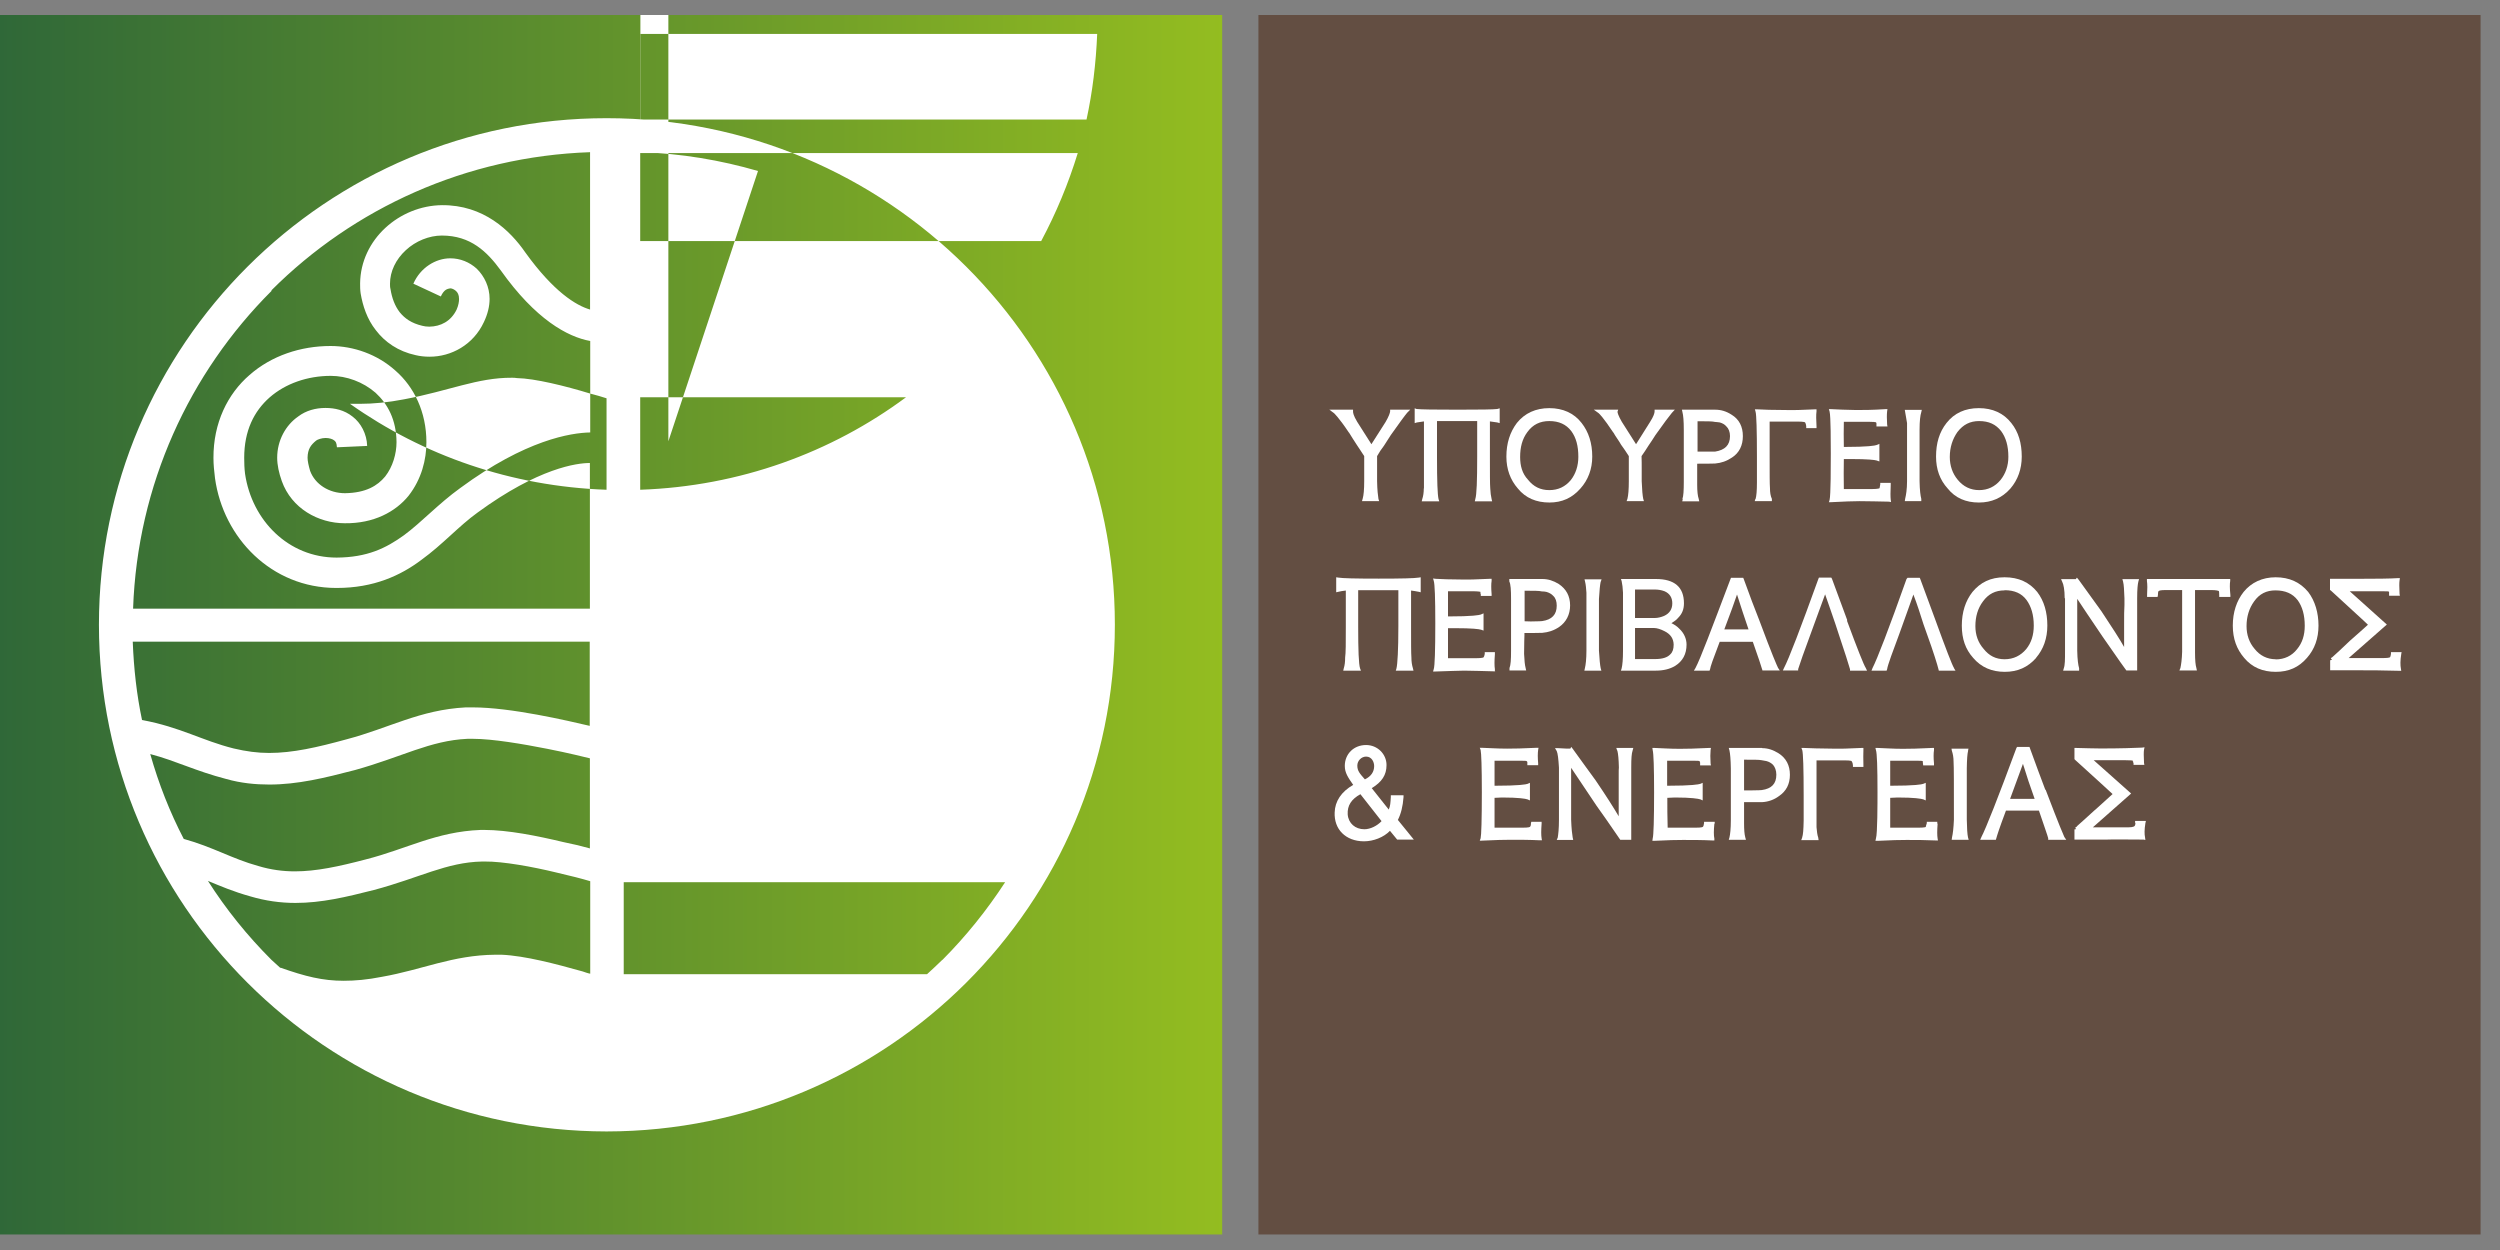 <svg width="110" height="55" viewBox="0 0 110 55" fill="none" xmlns="http://www.w3.org/2000/svg">
<rect x="0" y="0" width="110" height="55" fill="#808080" stroke="none"/>
<g clip-path="url(#clip0_200_1378)">
<path d="M109.146 0.659H55.37V54.317H109.146V0.659Z" fill="#634E42"/>
<path d="M59.353 19.028C59.466 19.211 59.579 19.393 59.7 19.575C59.806 19.742 59.927 19.909 60.025 20.069V21.17C60.025 21.534 60.002 21.793 59.957 21.945L59.927 22.051H60.682L60.652 21.952C60.63 21.808 60.599 21.572 60.592 21.17V20.069C60.682 19.909 60.781 19.757 60.894 19.613C61 19.454 61.09 19.302 61.196 19.142C61.574 18.611 61.793 18.307 61.914 18.163L62.05 18.026H61.166V18.102C61.158 18.17 61.113 18.315 60.962 18.573L60.342 19.545L59.715 18.558C59.549 18.284 59.534 18.155 59.534 18.117V18.026H58.491L58.695 18.178C58.695 18.178 58.892 18.345 59.353 19.036V19.028Z" fill="white"/>
<path d="M68.17 22.111C68.729 22.111 69.168 21.914 69.538 21.496C69.878 21.117 70.059 20.638 70.059 20.091C70.059 19.499 69.901 19.006 69.591 18.611C69.258 18.178 68.767 17.958 68.17 17.958C67.573 17.958 67.09 18.178 66.742 18.611C66.44 19.013 66.281 19.499 66.281 20.091C66.281 20.646 66.455 21.117 66.787 21.496C67.127 21.914 67.596 22.111 68.178 22.111H68.17ZM68.17 18.527C68.593 18.527 68.911 18.672 69.137 18.968C69.349 19.256 69.447 19.621 69.447 20.099C69.447 20.494 69.334 20.843 69.115 21.124C68.873 21.413 68.563 21.565 68.17 21.565C67.777 21.565 67.475 21.413 67.233 21.109C66.976 20.836 66.886 20.494 66.886 20.107C66.886 19.681 66.976 19.317 67.203 19.013C67.445 18.679 67.762 18.527 68.17 18.527Z" fill="white"/>
<path d="M77.237 21.952L77.207 22.051H77.963V21.952C77.902 21.823 77.879 21.663 77.879 21.481C77.864 21.299 77.864 20.843 77.864 20.099V18.55H79.111C79.361 18.55 79.421 18.58 79.421 18.58C79.428 18.596 79.466 18.649 79.474 18.762V18.838H79.927V18.762C79.912 18.482 79.904 18.261 79.927 18.094V18.011H79.859C79.285 18.041 78.892 18.049 78.567 18.041C78.016 18.041 77.57 18.026 77.328 18.011H77.215L77.245 18.117C77.283 18.239 77.305 18.922 77.305 20.107V21.223C77.305 21.595 77.283 21.831 77.245 21.96L77.237 21.952Z" fill="white"/>
<path d="M61.755 35.082V34.991H61.196V35.074C61.181 35.325 61.173 35.469 61.105 35.621L60.357 34.679C60.803 34.406 61.007 34.102 61.007 33.662C61.007 33.176 60.606 32.781 60.108 32.781C59.564 32.781 59.171 33.176 59.171 33.7C59.171 34.004 59.314 34.209 59.541 34.535C59.012 34.839 58.74 35.257 58.725 35.75C58.71 36.107 58.823 36.426 59.05 36.654C59.277 36.882 59.609 37.018 60.017 37.018C60.425 37.018 60.886 36.844 61.158 36.555L61.475 36.942H62.208L61.506 36.077C61.642 35.811 61.725 35.484 61.755 35.074V35.082ZM60.108 33.29C60.365 33.29 60.463 33.54 60.463 33.707C60.463 33.958 60.327 34.163 60.055 34.292C59.828 34.034 59.722 33.92 59.722 33.685C59.722 33.472 59.904 33.29 60.108 33.29ZM59.858 34.945L60.788 36.13C60.599 36.335 60.297 36.487 60.032 36.487C59.632 36.487 59.33 36.228 59.299 35.834C59.277 35.446 59.458 35.165 59.858 34.945Z" fill="white"/>
<path d="M90.861 26.319V28.627C90.861 29.022 90.861 29.257 90.808 29.402L90.778 29.508H91.481V29.402C91.443 29.273 91.405 29.029 91.398 28.627V26.349C91.602 26.653 91.942 27.177 92.508 28.004C92.75 28.346 93.007 28.718 93.302 29.143L93.559 29.5H94.035V26.319C94.035 25.939 94.058 25.703 94.088 25.59L94.118 25.483H93.385L93.415 25.59C93.453 25.734 93.461 25.977 93.476 26.326V26.622C93.461 26.805 93.461 27.108 93.461 27.503V28.468C93.272 28.126 92.924 27.594 92.463 26.896C92.184 26.508 91.866 26.068 91.466 25.514L91.383 25.415L91.337 25.483H90.688L90.74 25.605C90.793 25.703 90.846 25.946 90.846 26.326L90.861 26.319Z" fill="white"/>
<path d="M71.321 25.476L71.352 25.567C71.382 25.703 71.404 25.878 71.412 26.076V28.642C71.412 29.007 71.389 29.257 71.352 29.409L71.321 29.508H72.855C73.188 29.508 73.467 29.44 73.701 29.303C74.041 29.09 74.208 28.779 74.208 28.361C74.208 28.103 74.094 27.852 73.89 27.663C73.784 27.549 73.656 27.473 73.543 27.42C73.656 27.344 73.762 27.283 73.845 27.177C74.019 27.002 74.094 26.797 74.094 26.546C74.094 25.832 73.679 25.476 72.855 25.476H71.321ZM73.218 27.101C73.089 27.154 72.946 27.192 72.81 27.192H71.941V25.939H72.81C72.953 25.939 73.105 25.962 73.24 26.015C73.467 26.113 73.581 26.296 73.581 26.546C73.581 26.797 73.467 26.987 73.218 27.101ZM71.941 27.632H72.772C72.908 27.632 73.067 27.685 73.233 27.769C73.497 27.898 73.633 28.088 73.641 28.361C73.641 28.559 73.596 28.695 73.49 28.794C73.361 28.931 73.142 28.999 72.825 28.999H71.941V27.625V27.632Z" fill="white"/>
<path d="M83.819 22.051H84.537V21.952C84.499 21.808 84.469 21.572 84.461 21.17V18.915C84.461 18.512 84.492 18.277 84.537 18.132L84.56 18.034H83.811L83.827 18.132C83.857 18.269 83.872 18.421 83.91 18.618C83.91 18.816 83.91 19.651 83.91 21.17C83.91 21.534 83.864 21.793 83.827 21.944L83.811 22.051H83.819Z" fill="white"/>
<path d="M87.076 22.111C87.62 22.111 88.088 21.914 88.458 21.496C88.783 21.117 88.957 20.638 88.957 20.091C88.957 19.499 88.813 19.006 88.496 18.611C88.156 18.178 87.672 17.958 87.068 17.958C86.463 17.958 85.987 18.178 85.647 18.611C85.33 19.013 85.186 19.499 85.186 20.091C85.186 20.646 85.353 21.117 85.7 21.496C86.033 21.914 86.501 22.111 87.068 22.111H87.076ZM87.076 18.527C87.514 18.527 87.816 18.672 88.05 18.968C88.262 19.256 88.368 19.621 88.368 20.099C88.368 20.494 88.247 20.843 88.02 21.124C87.778 21.413 87.461 21.565 87.083 21.565C86.705 21.565 86.388 21.413 86.139 21.109C85.912 20.836 85.791 20.494 85.791 20.107C85.791 19.681 85.912 19.317 86.124 19.013C86.38 18.679 86.683 18.527 87.083 18.527H87.076Z" fill="white"/>
<path d="M74.042 21.952L74.019 22.058H74.767L74.744 21.952C74.699 21.823 74.676 21.618 74.676 21.329C74.676 20.798 74.676 20.631 74.676 20.517C74.676 20.479 74.676 20.448 74.676 20.403C74.926 20.403 75.334 20.403 75.462 20.395C75.734 20.372 75.976 20.289 76.21 20.13C76.528 19.924 76.686 19.598 76.686 19.188C76.686 18.778 76.528 18.451 76.188 18.246C75.953 18.094 75.719 18.026 75.462 18.026H74.004L74.027 18.132C74.064 18.269 74.087 18.512 74.087 18.93V21.208C74.087 21.58 74.072 21.831 74.027 21.952H74.042ZM75.462 18.565C75.523 18.565 75.591 18.58 75.674 18.588C75.795 18.626 75.885 18.672 75.961 18.763C76.059 18.854 76.12 19.006 76.12 19.188C76.12 19.59 75.893 19.803 75.462 19.871C75.432 19.871 75.326 19.871 74.956 19.871H74.692V18.535C75.1 18.535 75.349 18.535 75.462 18.565Z" fill="white"/>
<path d="M70.437 25.59L70.468 25.491H69.719L69.742 25.59C69.78 25.734 69.787 25.886 69.803 26.083C69.803 26.265 69.803 27.101 69.803 28.627C69.803 28.992 69.772 29.257 69.735 29.402L69.712 29.508H70.46L70.43 29.402C70.4 29.257 70.377 29.014 70.354 28.627V26.357C70.377 25.969 70.4 25.734 70.43 25.59H70.437Z" fill="white"/>
<path d="M60.674 25.46C59.632 25.46 59.057 25.445 58.891 25.415L58.793 25.4V26.06L58.891 26.038C58.982 26.015 59.08 26 59.216 25.984V27.556C59.216 28.293 59.216 28.741 59.186 28.931C59.186 29.113 59.171 29.265 59.125 29.409L59.103 29.508H59.881L59.843 29.409C59.783 29.219 59.76 28.612 59.76 27.556V25.969H61.528V27.556C61.528 28.612 61.49 29.219 61.445 29.409L61.415 29.508H62.193L62.17 29.409C62.125 29.265 62.102 29.113 62.102 28.931C62.087 28.741 62.087 28.293 62.087 27.556V25.984C62.201 26 62.314 26.015 62.42 26.038L62.511 26.06V25.4L62.42 25.415C62.231 25.445 61.694 25.46 60.652 25.46H60.674Z" fill="white"/>
<path d="M70.988 19.028C71.087 19.211 71.223 19.378 71.328 19.568C71.449 19.735 71.563 19.902 71.668 20.069V21.17C71.668 21.534 71.646 21.793 71.608 21.945L71.57 22.051H72.333L72.303 21.952C72.273 21.808 72.25 21.572 72.235 21.17V20.608C72.235 20.426 72.235 20.251 72.228 20.069C72.333 19.924 72.439 19.757 72.53 19.613C72.635 19.461 72.741 19.302 72.84 19.142C73.217 18.611 73.444 18.307 73.565 18.163L73.693 18.026H72.802V18.102C72.802 18.17 72.764 18.315 72.598 18.573L71.986 19.545L71.359 18.558C71.2 18.284 71.17 18.155 71.17 18.117L71.2 18.026H70.127L70.338 18.178C70.376 18.208 70.543 18.368 70.988 19.036V19.028Z" fill="white"/>
<path d="M80.464 22.096H80.57C81.136 22.066 81.567 22.051 81.824 22.051C82.247 22.051 82.663 22.066 83.109 22.073L83.207 22.089L83.192 21.99C83.177 21.853 83.177 21.633 83.192 21.337V21.246H82.731V21.314C82.716 21.42 82.7 21.466 82.7 21.481C82.7 21.481 82.655 21.519 82.353 21.519H81.129C81.121 21.041 81.121 20.608 81.129 20.198H81.439C82.194 20.198 82.474 20.236 82.564 20.259L82.693 20.304V19.529L82.564 19.583C82.496 19.605 82.224 19.666 81.129 19.666C81.121 19.271 81.121 18.914 81.129 18.558H82.194C82.444 18.558 82.519 18.573 82.542 18.58L82.557 18.603V18.618H82.564V18.763H83.048L83.033 18.671C83.018 18.444 83.018 18.231 83.033 18.102L83.048 18.003H82.95C82.368 18.041 81.983 18.041 81.673 18.041C81.227 18.034 80.857 18.018 80.577 18.003H80.471L80.502 18.11C80.555 18.299 80.555 19.552 80.555 19.962C80.555 20.418 80.555 21.8 80.502 21.998L80.471 22.104L80.464 22.096Z" fill="white"/>
<path d="M86.592 33.032L86.614 32.94H85.866L85.881 33.032C85.927 33.168 85.957 33.32 85.957 33.518C85.972 33.707 85.972 34.543 85.972 36.069C85.957 36.426 85.927 36.684 85.889 36.844L85.874 36.95H86.622L86.592 36.844C86.561 36.699 86.546 36.449 86.539 36.062V33.798C86.546 33.404 86.561 33.176 86.599 33.024L86.592 33.032Z" fill="white"/>
<path d="M89.993 34.748C89.804 34.239 89.57 33.632 89.313 32.91L89.297 32.864H88.753L88.723 32.91C87.907 35.12 87.386 36.434 87.182 36.828L87.129 36.95H87.817L87.839 36.882C87.869 36.768 87.96 36.472 88.262 35.667H89.713C89.955 36.38 90.091 36.76 90.121 36.882V36.95H90.915L90.831 36.828C90.794 36.745 90.62 36.358 90.008 34.748H89.993ZM89.524 35.15H88.444C88.716 34.414 88.889 33.935 89.01 33.609C89.162 34.11 89.335 34.626 89.524 35.15Z" fill="white"/>
<path d="M89.585 28.946C89.917 28.559 90.083 28.08 90.083 27.526C90.083 26.941 89.94 26.44 89.637 26.045C89.29 25.62 88.821 25.4 88.202 25.4C87.582 25.4 87.136 25.628 86.789 26.045C86.479 26.44 86.32 26.941 86.32 27.526C86.32 28.111 86.479 28.566 86.819 28.946C87.174 29.364 87.643 29.561 88.209 29.561C88.776 29.561 89.222 29.364 89.592 28.946H89.585ZM88.202 25.969C88.632 25.969 88.95 26.106 89.169 26.402C89.373 26.683 89.486 27.055 89.486 27.526C89.486 27.936 89.38 28.278 89.154 28.559C88.912 28.847 88.595 29.007 88.202 29.007C87.809 29.007 87.514 28.847 87.28 28.551C87.031 28.27 86.917 27.928 86.917 27.549C86.917 27.131 87.023 26.767 87.25 26.463C87.492 26.129 87.801 25.977 88.202 25.977V25.969Z" fill="white"/>
<path d="M85.973 29.387C85.889 29.25 85.617 28.544 85.164 27.298C84.968 26.789 84.756 26.167 84.492 25.476L84.469 25.422H83.933L83.887 25.476C83.109 27.67 82.595 28.999 82.391 29.394L82.346 29.508H83.011L83.033 29.447C83.056 29.265 83.305 28.604 83.562 27.913C83.865 27.093 84.061 26.501 84.189 26.159C84.356 26.592 84.499 27.04 84.635 27.473L84.786 27.898C85.073 28.688 85.247 29.257 85.293 29.447L85.308 29.508H86.041L85.973 29.394V29.387Z" fill="white"/>
<path d="M98.129 25.476H94.465V25.567C94.487 25.711 94.487 25.924 94.472 26.174V26.265H94.933L94.948 26.189C94.948 26.083 94.963 26.022 94.971 26.015C95.009 25.984 95.062 25.962 95.311 25.962H96.014V28.673C96.006 29.007 95.969 29.25 95.938 29.394L95.893 29.5H96.664L96.641 29.394C96.603 29.265 96.581 29.06 96.581 28.711V25.962H97.283C97.525 25.962 97.601 25.992 97.631 26.007C97.638 26.03 97.646 26.083 97.646 26.189V26.265H98.137V26.182C98.107 25.893 98.107 25.688 98.129 25.559V25.468V25.476Z" fill="white"/>
<path d="M100.132 25.4C99.543 25.4 99.059 25.628 98.719 26.045C98.409 26.44 98.243 26.941 98.243 27.526C98.243 28.111 98.417 28.566 98.742 28.946C99.089 29.364 99.558 29.561 100.132 29.561C100.706 29.561 101.145 29.364 101.507 28.946C101.847 28.559 102.014 28.088 102.014 27.526C102.014 26.964 101.862 26.44 101.56 26.045C101.205 25.62 100.737 25.4 100.125 25.4H100.132ZM100.132 29.007C99.754 29.007 99.437 28.847 99.203 28.551C98.961 28.27 98.848 27.928 98.848 27.549C98.848 27.131 98.961 26.767 99.18 26.463C99.414 26.129 99.724 25.977 100.117 25.977C100.548 25.977 100.873 26.113 101.099 26.41C101.303 26.691 101.409 27.063 101.409 27.534C101.409 27.944 101.303 28.285 101.069 28.566C100.842 28.855 100.518 29.014 100.125 29.014L100.132 29.007Z" fill="white"/>
<path d="M93.959 36.213C93.959 36.213 93.959 36.32 93.913 36.35C93.913 36.35 93.876 36.403 93.641 36.403H92.085L93.77 34.915L92.123 33.449H93.49C93.77 33.449 93.83 33.464 93.83 33.464C93.845 33.464 93.845 33.487 93.845 33.502L93.861 33.517V33.54C93.861 33.54 93.861 33.556 93.876 33.586V33.654H94.352L94.337 33.571C94.321 33.282 94.321 33.077 94.337 32.986L94.359 32.88L94.253 32.895C93.936 32.91 93.301 32.933 92.432 32.933C92.108 32.933 91.76 32.918 91.359 32.91H91.276V33.404L91.314 33.442C92.296 34.33 92.795 34.793 92.954 34.938C92.848 35.029 92.644 35.226 92.183 35.636L92.153 35.659C91.783 35.993 91.541 36.221 91.405 36.335C91.375 36.38 91.352 36.396 91.329 36.403L91.307 36.426L91.352 36.479L91.276 36.494V36.942H92.697C93.029 36.927 93.558 36.942 94.314 36.942L94.397 36.958L94.382 36.844C94.352 36.707 94.352 36.502 94.397 36.221L94.42 36.122H93.944V36.198L93.959 36.213Z" fill="white"/>
<path d="M105.685 28.695H105.202V28.771C105.202 28.771 105.187 28.878 105.164 28.916C105.164 28.916 105.126 28.954 104.892 28.954H103.343L105.021 27.48L103.388 26.015H104.749C105.021 26.015 105.089 26.022 105.089 26.022C105.104 26.038 105.111 26.038 105.119 26.045V26.076C105.119 26.076 105.119 26.129 105.119 26.144V26.212H105.595L105.58 26.129C105.565 25.832 105.565 25.635 105.58 25.544L105.595 25.438H105.504C105.187 25.46 104.567 25.468 103.668 25.468H102.52V25.962L102.55 25.977C103.479 26.835 104.023 27.321 104.189 27.488C104.099 27.579 103.865 27.776 103.396 28.194C103.033 28.544 102.784 28.771 102.656 28.885C102.618 28.916 102.603 28.938 102.572 28.946L102.557 28.969L102.61 29.029L102.527 29.052V29.493H102.61C103.23 29.493 103.683 29.493 103.955 29.493C104.288 29.493 104.817 29.493 105.557 29.515H105.655L105.64 29.424C105.61 29.273 105.61 29.06 105.655 28.779L105.67 28.688L105.685 28.695Z" fill="white"/>
<path d="M85.24 36.236V36.16H84.779V36.221C84.749 36.327 84.733 36.358 84.733 36.388C84.733 36.388 84.688 36.418 84.409 36.418H83.169V35.105C83.29 35.105 83.388 35.09 83.494 35.09C84.242 35.09 84.529 35.143 84.628 35.173L84.733 35.219V34.444L84.62 34.49C84.56 34.512 84.28 34.573 83.169 34.573V33.472H84.257C84.507 33.472 84.575 33.472 84.605 33.495V33.525V33.548L84.62 33.677H85.096V33.593C85.073 33.343 85.073 33.153 85.096 33.001V32.91H85.005C84.424 32.94 84.038 32.948 83.728 32.948C83.283 32.948 82.912 32.918 82.633 32.91H82.519L82.542 33.009C82.588 33.13 82.61 33.768 82.61 34.862C82.61 35.317 82.61 36.692 82.542 36.889L82.519 36.996H82.633C83.2 36.965 83.63 36.958 83.887 36.958C84.303 36.958 84.711 36.958 85.172 36.98H85.27L85.255 36.897C85.232 36.76 85.232 36.547 85.255 36.244L85.24 36.236Z" fill="white"/>
<path d="M62.647 21.489C62.647 21.663 62.624 21.831 62.579 21.96L62.556 22.058H63.327L63.296 21.96C63.251 21.77 63.228 21.17 63.228 20.107V18.527H64.996V20.107C64.996 21.162 64.974 21.77 64.913 21.96L64.891 22.058H65.654L65.631 21.96C65.601 21.831 65.578 21.671 65.571 21.489C65.556 21.306 65.556 20.851 65.556 20.107V18.542C65.692 18.558 65.782 18.573 65.88 18.588L65.986 18.618V17.965L65.88 17.996C65.699 18.018 65.163 18.026 64.143 18.026C63.123 18.026 62.518 18.018 62.329 17.996L62.246 17.965V18.618L62.344 18.588C62.443 18.573 62.533 18.558 62.654 18.542V21.489H62.647Z" fill="white"/>
<path d="M71.163 33.024C71.201 33.168 71.223 33.411 71.231 33.776C71.223 33.829 71.223 33.928 71.223 34.057V35.917C71.019 35.568 70.679 35.029 70.203 34.33C69.916 33.95 69.614 33.51 69.206 32.956L69.138 32.864L69.092 32.94C69.017 32.94 68.835 32.94 68.548 32.918H68.42L68.496 33.047C68.541 33.145 68.571 33.389 68.594 33.776V36.077C68.594 36.472 68.564 36.707 68.541 36.851L68.496 36.958H69.221L69.198 36.851C69.175 36.715 69.145 36.472 69.13 36.069V33.783C69.342 34.095 69.689 34.619 70.249 35.454C70.505 35.803 70.777 36.206 71.072 36.631L71.291 36.95H71.775V33.753C71.775 33.373 71.79 33.153 71.835 33.024L71.865 32.91H71.117L71.155 33.024H71.163Z" fill="white"/>
<path d="M67.831 36.236V36.16H67.377L67.362 36.221C67.362 36.327 67.339 36.358 67.324 36.373C67.324 36.388 67.271 36.418 66.992 36.418H65.76V35.105C65.874 35.105 65.979 35.09 66.085 35.09C66.826 35.09 67.12 35.143 67.211 35.173L67.317 35.219V34.444L67.211 34.49C67.143 34.512 66.863 34.573 65.76 34.573V33.472H66.826C67.09 33.472 67.158 33.472 67.181 33.495C67.181 33.51 67.196 33.51 67.196 33.51V33.525H67.203V33.669H67.679V33.586C67.657 33.335 67.657 33.145 67.679 32.994L67.695 32.903H67.596C67.014 32.933 66.614 32.94 66.312 32.94C65.866 32.94 65.496 32.91 65.209 32.903H65.11L65.148 33.001C65.178 33.138 65.201 33.761 65.201 34.854C65.201 36.069 65.178 36.76 65.148 36.882L65.11 36.988H65.209C65.805 36.958 66.221 36.95 66.478 36.95C66.886 36.95 67.302 36.95 67.755 36.973H67.846L67.831 36.889C67.808 36.753 67.808 36.54 67.831 36.236Z" fill="white"/>
<path d="M69.085 26.645C69.085 26.22 68.911 25.916 68.586 25.696C68.352 25.552 68.118 25.476 67.861 25.476H66.41V25.582C66.471 25.711 66.486 25.954 66.486 26.357V28.642C66.486 29.029 66.471 29.257 66.418 29.394V29.5H67.151L67.128 29.394C67.09 29.25 67.075 29.067 67.06 28.771C67.06 28.24 67.075 28.073 67.075 27.966C67.075 27.928 67.075 27.89 67.075 27.852C67.324 27.852 67.733 27.852 67.861 27.845C68.125 27.822 68.382 27.739 68.601 27.587C68.904 27.382 69.085 27.047 69.085 26.637V26.645ZM67.075 25.992C67.475 25.992 67.733 25.992 67.838 26.022C67.914 26.022 67.989 26.03 68.05 26.045C68.171 26.083 68.269 26.136 68.344 26.22C68.45 26.319 68.496 26.463 68.496 26.653C68.496 27.04 68.284 27.268 67.853 27.328C67.823 27.328 67.71 27.344 67.355 27.344C67.272 27.344 67.173 27.336 67.083 27.336V26L67.075 25.992Z" fill="white"/>
<path d="M81.28 27.291C81.091 26.782 80.864 26.159 80.607 25.468L80.577 25.415H80.033L80.01 25.468C79.217 27.663 78.711 28.984 78.499 29.386L78.446 29.5H79.119V29.44C79.172 29.257 79.406 28.597 79.663 27.906C79.965 27.063 80.184 26.493 80.305 26.151C80.464 26.584 80.607 27.032 80.758 27.458L80.902 27.898C81.166 28.68 81.348 29.257 81.401 29.447V29.508H82.149L82.096 29.394C82.005 29.257 81.726 28.551 81.265 27.306L81.28 27.291Z" fill="white"/>
<path d="M65.775 29.523V29.44C65.752 29.311 65.752 29.083 65.775 28.787V28.695H65.329V28.771C65.314 28.863 65.284 28.916 65.276 28.923C65.276 28.923 65.238 28.961 64.951 28.961H63.712V27.64H64.029C64.778 27.64 65.065 27.678 65.17 27.708L65.276 27.746V26.987L65.155 27.04C65.087 27.063 64.815 27.123 63.712 27.123V26.015H64.785C65.042 26.015 65.11 26.038 65.133 26.038C65.133 26.038 65.135 26.045 65.14 26.06V26.076V26.091C65.14 26.091 65.14 26.129 65.155 26.151V26.22H65.631V26.144C65.609 25.886 65.609 25.681 65.631 25.559V25.468H65.541C64.959 25.498 64.573 25.506 64.264 25.498C63.818 25.498 63.455 25.483 63.168 25.468L63.055 25.453L63.085 25.559C63.13 25.688 63.153 26.319 63.153 27.42C63.153 28.627 63.13 29.311 63.085 29.44L63.055 29.546H63.168C63.742 29.531 64.15 29.508 64.422 29.508C64.846 29.508 65.254 29.531 65.707 29.538H65.79L65.775 29.523Z" fill="white"/>
<path d="M77.532 32.91H76.066L76.097 33.024C76.127 33.161 76.15 33.404 76.157 33.814V36.084C76.157 36.472 76.127 36.715 76.097 36.844L76.066 36.95H76.822L76.792 36.844C76.754 36.699 76.739 36.51 76.739 36.213V35.294C76.988 35.294 77.404 35.294 77.54 35.294C77.804 35.279 78.061 35.188 78.273 35.029C78.598 34.809 78.756 34.497 78.756 34.087C78.756 33.677 78.59 33.358 78.258 33.145C78.016 32.994 77.782 32.918 77.532 32.918V32.91ZM76.731 33.426C77.154 33.426 77.404 33.426 77.51 33.449C77.57 33.464 77.646 33.472 77.721 33.487C77.835 33.517 77.933 33.571 78.016 33.654C78.099 33.753 78.159 33.897 78.159 34.087C78.159 34.482 77.955 34.702 77.517 34.763C77.479 34.763 77.389 34.778 77.019 34.778H76.739V33.434L76.731 33.426Z" fill="white"/>
<path d="M81.99 32.91H81.9C81.363 32.94 80.947 32.948 80.615 32.94C80.086 32.94 79.625 32.918 79.383 32.91H79.262L79.3 33.009C79.338 33.145 79.361 33.806 79.361 34.998V36.115C79.353 36.502 79.338 36.722 79.293 36.859L79.255 36.965H80.018L80.003 36.859C79.958 36.73 79.942 36.57 79.927 36.396C79.927 36.206 79.927 35.758 79.927 35.006V33.457H81.166C81.439 33.457 81.469 33.487 81.469 33.487C81.484 33.517 81.522 33.556 81.529 33.677V33.745H81.99V33.662C81.983 33.381 81.983 33.161 81.99 33.001V32.91Z" fill="white"/>
<path d="M75.447 36.236V36.16H74.978V36.221C74.963 36.327 74.948 36.358 74.933 36.373C74.933 36.388 74.88 36.418 74.601 36.418H73.377C73.362 35.955 73.362 35.522 73.362 35.105C73.467 35.105 73.596 35.09 73.694 35.09C74.427 35.09 74.722 35.143 74.82 35.173L74.918 35.219V34.444L74.812 34.49C74.737 34.512 74.457 34.573 73.354 34.573V33.472H74.434C74.691 33.472 74.752 33.472 74.79 33.495V33.525L74.805 33.548V33.677H75.281L75.266 33.593C75.251 33.343 75.251 33.153 75.266 33.001L75.281 32.91H75.183C74.593 32.94 74.215 32.948 73.906 32.948C73.452 32.948 73.082 32.918 72.81 32.91H72.704L72.719 33.009C72.757 33.145 72.78 33.768 72.78 34.862C72.78 36.077 72.757 36.768 72.719 36.889L72.704 36.996H72.787C73.369 36.965 73.792 36.958 74.049 36.958C74.48 36.958 74.895 36.958 75.341 36.98H75.432V36.897C75.402 36.76 75.402 36.547 75.432 36.244L75.447 36.236Z" fill="white"/>
<path d="M77.532 29.44L77.547 29.5H78.31L78.235 29.387C78.182 29.28 77.985 28.84 77.411 27.298C77.215 26.805 76.98 26.189 76.724 25.476L76.701 25.422H76.164L76.142 25.476C75.311 27.67 74.812 28.999 74.6 29.394L74.532 29.508H75.22L75.243 29.447C75.258 29.333 75.363 29.03 75.666 28.24H77.124C77.366 28.931 77.502 29.326 77.532 29.447V29.44ZM76.935 27.693H75.87C76.142 26.972 76.315 26.501 76.429 26.159C76.595 26.668 76.754 27.177 76.935 27.693Z" fill="white"/>
<path d="M53.776 0.659H0V54.317H53.776V0.659Z" fill="url(#paint0_linear_200_1378)"/>
<path d="M26.688 5.2C14.357 5.2 4.353 15.178 4.353 27.488C4.353 39.798 14.349 49.769 26.688 49.784C39.042 49.769 49.054 39.805 49.054 27.488C49.054 15.171 39.05 5.2 26.688 5.2ZM6.627 33.183C7.753 33.48 8.584 33.92 9.959 34.277C10.601 34.459 11.236 34.52 11.848 34.52C13.095 34.52 14.281 34.231 15.618 33.882C17.689 33.305 18.921 32.584 20.568 32.508C20.658 32.508 20.719 32.508 20.809 32.508C21.671 32.508 23.001 32.735 24.081 32.948C25.011 33.13 25.759 33.32 25.955 33.366V37.33C25.638 37.239 25.23 37.14 24.776 37.049C23.666 36.783 22.351 36.517 21.308 36.517H21.149C19.185 36.593 17.885 37.36 16.087 37.816C14.901 38.127 13.911 38.34 12.974 38.34C12.453 38.34 11.916 38.271 11.364 38.104C10.208 37.785 9.377 37.269 8.085 36.912C7.473 35.735 6.982 34.489 6.612 33.183M25.948 31.938C24.973 31.71 22.479 31.125 20.802 31.125C20.704 31.125 20.598 31.125 20.492 31.125C18.467 31.232 17.122 32.037 15.248 32.53C13.949 32.887 12.876 33.13 11.841 33.13C11.334 33.13 10.828 33.062 10.284 32.933C8.886 32.584 7.957 31.999 6.249 31.68C6.015 30.571 5.886 29.417 5.841 28.232H25.948V31.938ZM26.688 21.549C22.487 21.405 18.611 20.038 15.399 17.768C15.543 17.768 15.694 17.768 15.845 17.768C16.435 17.768 17.069 17.707 17.779 17.57C19.759 17.198 21.014 16.613 22.517 16.621C22.6 16.621 22.668 16.621 22.744 16.636C23.53 16.651 24.86 16.978 25.978 17.32C26.227 17.381 26.469 17.456 26.688 17.525V21.549ZM28.169 17.479H39.866C36.579 19.917 32.544 21.398 28.169 21.549V17.479ZM28.169 6.734H47.422C47.006 8.086 46.47 9.376 45.812 10.607H28.169V6.734ZM28.169 5.261V1.494H48.276C48.223 2.785 48.072 4.038 47.807 5.261H28.169ZM32.755 -5.439C32.279 -5.857 31.781 -6.206 31.312 -6.472C31.131 -6.571 30.957 -6.662 30.791 -6.753L34.75 -18.751C37.312 -17.772 39.639 -16.337 41.604 -14.506L32.755 -5.439ZM29.408 -7.323C28.925 -7.482 28.509 -7.581 28.177 -7.634V6.696C29.96 6.749 31.705 7.045 33.352 7.524L29.408 19.416V-7.323ZM28.177 -6.29C28.834 -6.145 29.877 -5.834 30.965 -5.128C32.363 -4.232 33.859 -2.705 34.773 0.013H28.177V-6.29ZM36.163 0.013C36.042 -0.412 35.899 -0.815 35.733 -1.187L46.953 -6.586C47.739 -4.528 48.192 -2.311 48.283 0.013H36.156H36.163ZM46.394 -7.968L35.12 -2.523C34.72 -3.237 34.289 -3.867 33.821 -4.399L42.669 -13.466C44.195 -11.864 45.45 -10.003 46.394 -7.968ZM11.946 12.771C15.558 9.164 20.5 6.886 25.963 6.696V13.621C25.343 13.439 24.361 12.839 23.114 11.108C22.449 10.143 21.278 9.012 19.442 9.027C17.576 9.05 15.868 10.531 15.845 12.467C15.845 12.604 15.845 12.756 15.868 12.908C15.959 13.447 16.147 14.039 16.54 14.533C16.933 15.049 17.515 15.459 18.286 15.626C18.475 15.672 18.686 15.695 18.89 15.695H18.905C19.85 15.695 20.825 15.178 21.293 14.168C21.459 13.819 21.542 13.477 21.542 13.151C21.542 12.627 21.316 12.156 20.976 11.822C20.658 11.533 20.25 11.366 19.812 11.366C19.17 11.366 18.497 11.776 18.188 12.482L19.396 13.044C19.54 12.733 19.684 12.71 19.812 12.687C19.895 12.687 19.993 12.741 20.061 12.801C20.137 12.87 20.198 12.968 20.198 13.158C20.198 13.265 20.175 13.432 20.092 13.621C19.842 14.138 19.389 14.366 18.89 14.373C18.769 14.373 18.671 14.358 18.581 14.335C18.097 14.221 17.81 14.009 17.591 13.743C17.372 13.462 17.243 13.105 17.183 12.725C17.16 12.642 17.16 12.558 17.16 12.482C17.16 11.943 17.417 11.412 17.855 11.009C18.286 10.607 18.883 10.364 19.442 10.364C20.704 10.364 21.429 11.07 22.034 11.898C23.56 14.047 24.965 14.821 25.97 15.004V19.028C25.124 19.044 23.137 19.347 20.25 21.474C19.291 22.165 18.558 22.97 17.779 23.547C16.979 24.124 16.155 24.526 14.81 24.534C12.694 24.534 11.085 22.901 10.783 20.851C10.752 20.608 10.745 20.372 10.745 20.145C10.745 18.952 11.176 18.094 11.863 17.487C12.558 16.879 13.525 16.538 14.553 16.538C15.248 16.538 15.974 16.803 16.525 17.282C17.062 17.775 17.439 18.474 17.447 19.454C17.447 19.962 17.281 20.54 16.948 20.965C16.608 21.375 16.102 21.686 15.18 21.701C14.478 21.701 13.866 21.314 13.646 20.722C13.578 20.486 13.533 20.289 13.533 20.137C13.541 19.765 13.669 19.583 13.911 19.385C13.964 19.34 14.153 19.271 14.326 19.271C14.5 19.271 14.644 19.325 14.704 19.378C14.765 19.423 14.81 19.469 14.825 19.681L16.155 19.621C16.14 19.089 15.875 18.603 15.513 18.33C15.15 18.041 14.727 17.95 14.319 17.95C13.888 17.95 13.465 18.064 13.125 18.322C12.573 18.702 12.196 19.378 12.196 20.137C12.196 20.464 12.271 20.805 12.4 21.17C12.83 22.37 14.002 23.023 15.173 23.023C16.442 23.038 17.402 22.521 17.976 21.815C18.55 21.079 18.762 20.221 18.762 19.461C18.762 18.125 18.218 17.023 17.402 16.31C16.601 15.588 15.55 15.224 14.546 15.224C13.231 15.224 11.946 15.649 10.979 16.5C10.012 17.335 9.385 18.611 9.392 20.152C9.392 20.448 9.423 20.737 9.46 21.041C9.823 23.668 11.946 25.87 14.795 25.87H14.825C16.442 25.87 17.628 25.324 18.543 24.633C19.487 23.949 20.19 23.144 21.014 22.552C23.703 20.585 25.388 20.372 25.955 20.372V26.782H5.856C6.045 21.329 8.335 16.408 11.946 12.801M9.143 38.757C9.695 38.985 10.254 39.228 11.017 39.441C11.682 39.638 12.339 39.729 12.997 39.729C14.145 39.729 15.226 39.471 16.45 39.16C18.452 38.628 19.646 37.937 21.218 37.907H21.331C22.124 37.899 23.431 38.135 24.489 38.393C25.086 38.529 25.615 38.666 25.97 38.773V42.843C25.872 42.828 25.751 42.782 25.638 42.744C24.474 42.418 23.107 42.053 22.071 42.008H21.792C19.918 42.023 18.581 42.668 16.805 42.98C16.155 43.109 15.618 43.154 15.12 43.154C14.198 43.154 13.435 42.964 12.339 42.577V42.592C12.203 42.471 12.075 42.349 11.946 42.235C10.889 41.18 9.944 40.01 9.143 38.75M41.46 42.235C41.241 42.448 41.022 42.653 40.788 42.866H27.444V38.818H44.225C43.425 40.048 42.503 41.195 41.468 42.235" fill="white"/>
</g>
<defs>
<linearGradient id="paint0_linear_200_1378" x1="54.602" y1="26.808" x2="-0.644" y2="26.808" gradientUnits="userSpaceOnUse">
<stop stop-color="#95BE20"/>
<stop offset="1" stop-color="#2E6738"/>
</linearGradient>
<clipPath id="clip0_200_1378">
<rect width="109.146" height="53.658" fill="white" transform="translate(0 0.659)"/>
</clipPath>
</defs>
</svg>
